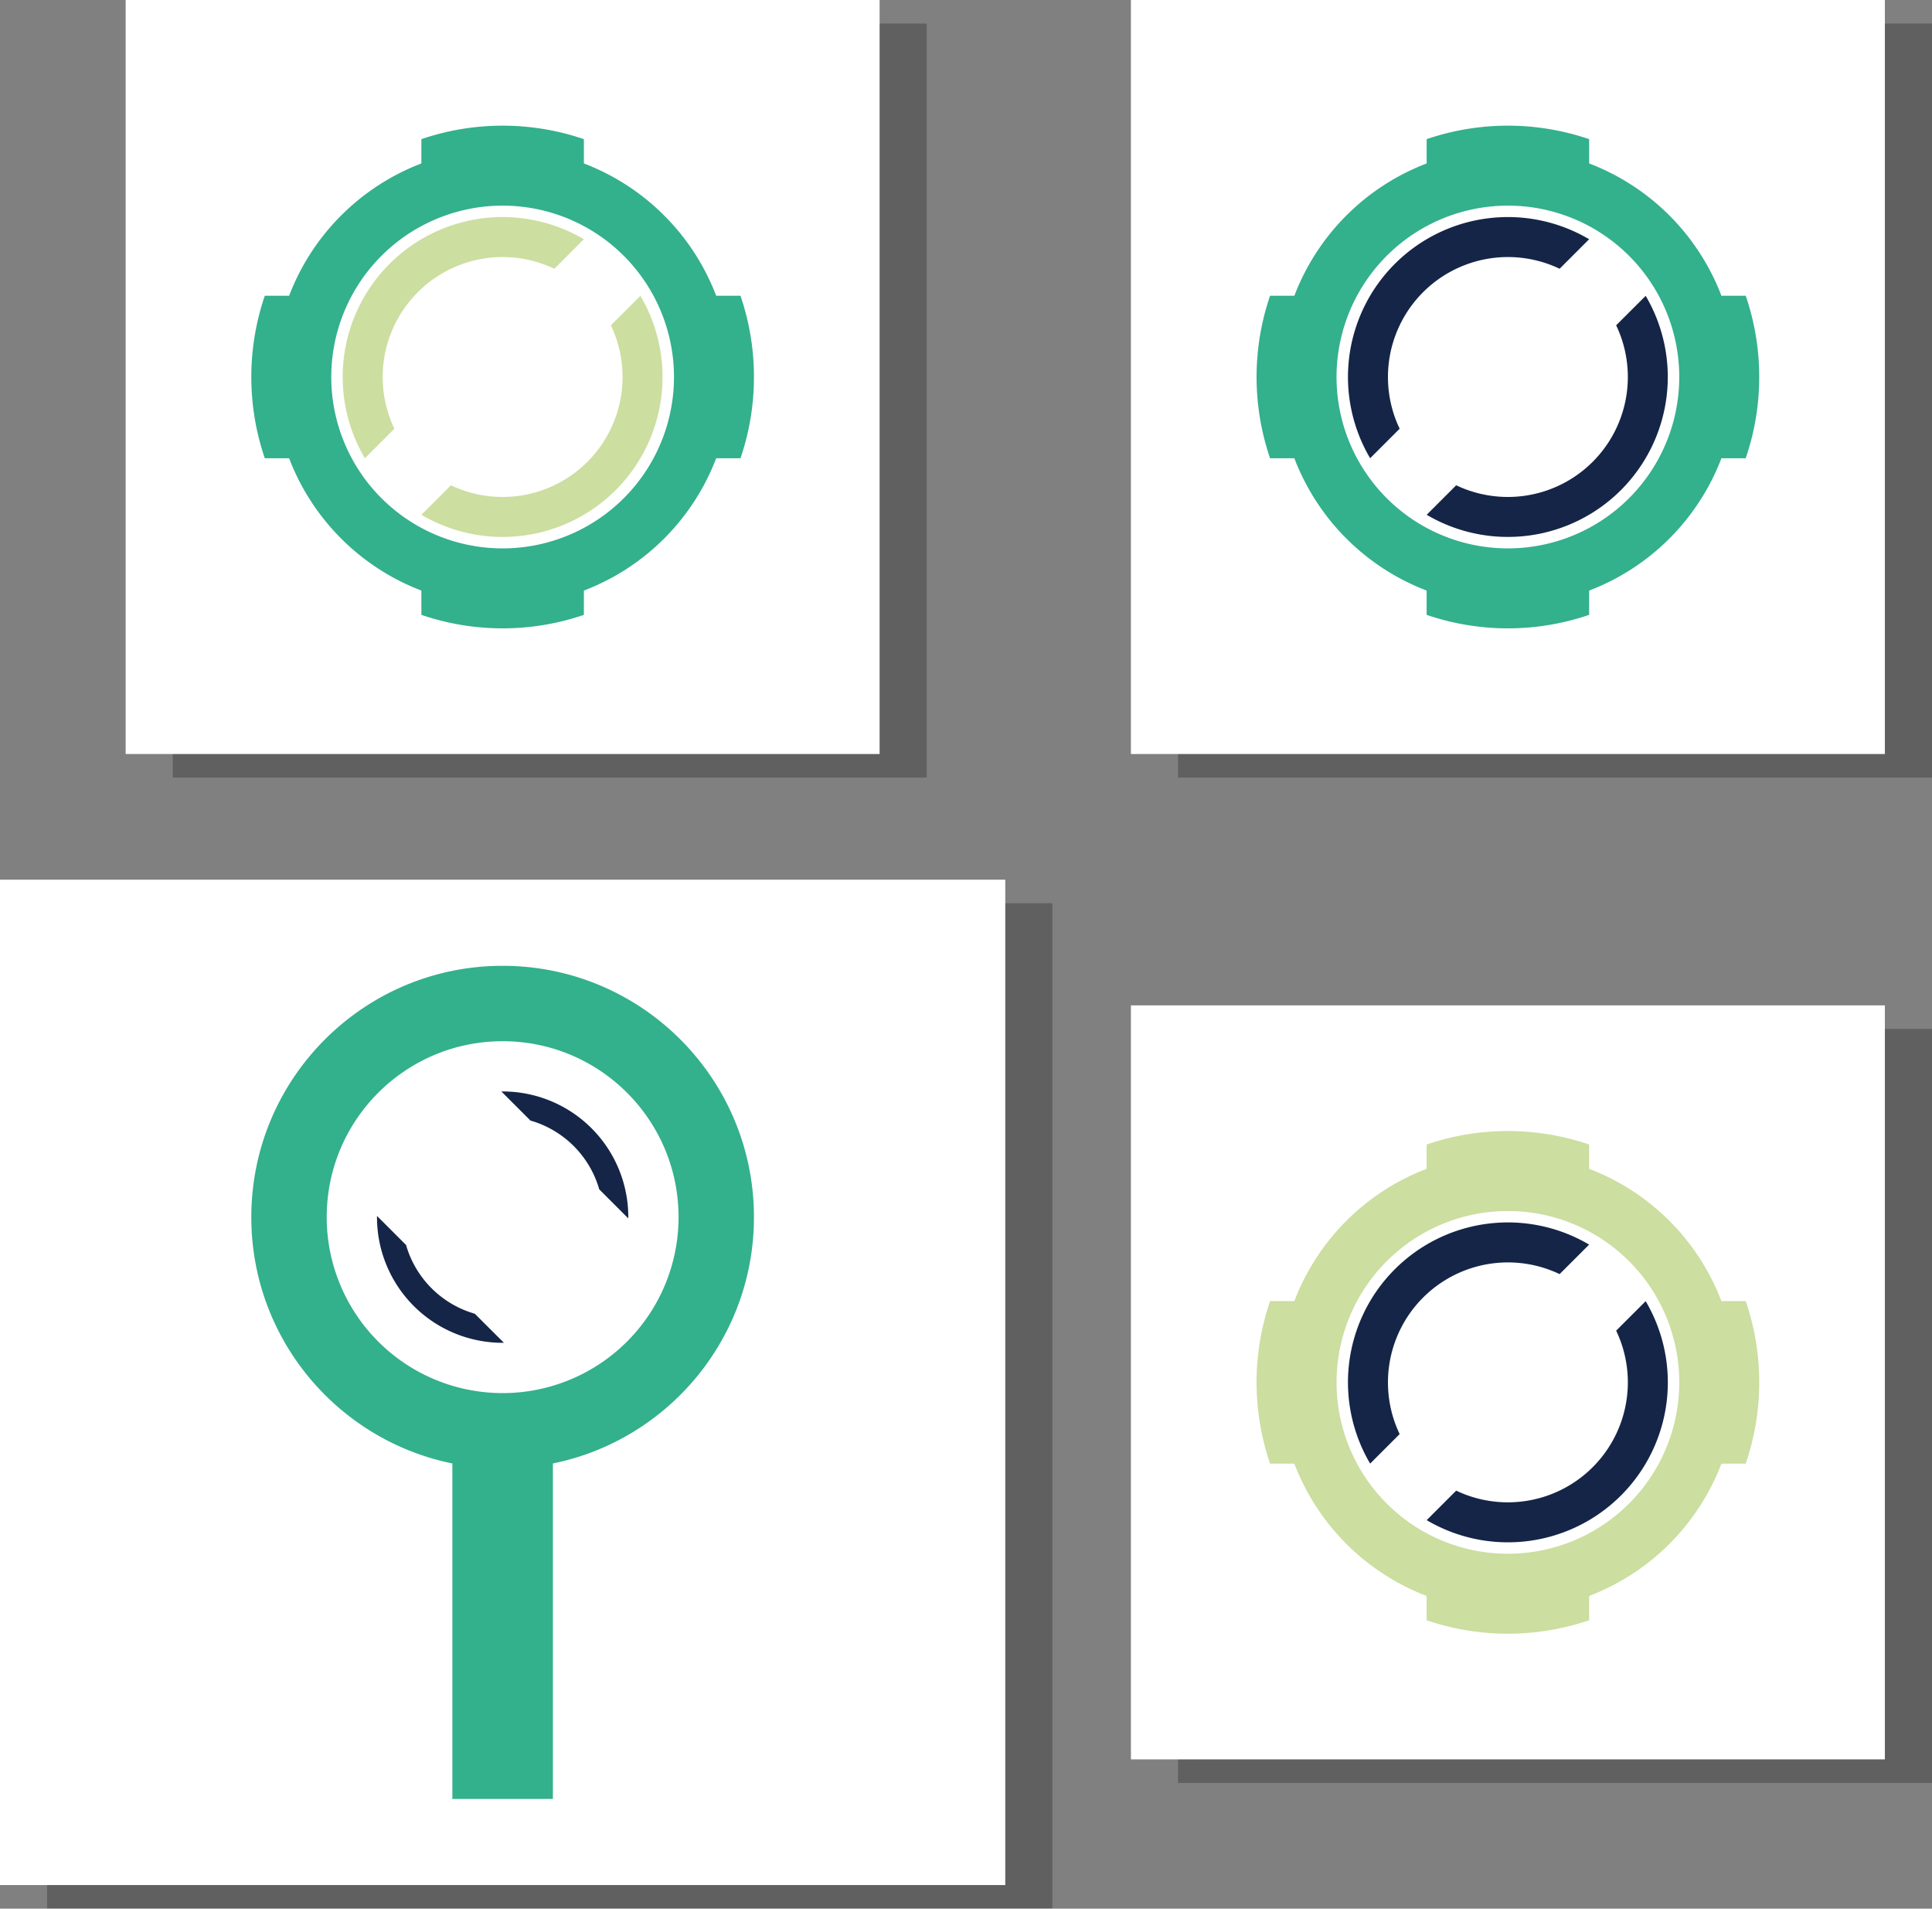 <svg id="Layer_1" data-name="Layer 1" xmlns="http://www.w3.org/2000/svg" viewBox="0 0 2024.69 2000"><rect x="0" y="0" width="2024.69" height="2000" fill="#808080" stroke="none"/><defs><style>.cls-1{opacity:0.25;}.cls-2{fill:#fff;}.cls-3{fill:#152547;}.cls-4{fill:#33b08c;}.cls-5{fill:#ccdea0;}</style></defs><g class="cls-1"><rect x="49.38" y="946.5" width="1053.5" height="1053.5"/><rect x="1234.57" y="1078.19" width="790.12" height="790.12"/><rect x="1234.57" y="24.69" width="790.12" height="790.12"/><rect x="181.07" y="24.69" width="790.12" height="790.12"/><path d="M1516.18,473.94a125.74,125.74,0,0,1,167.64-167.63l30.92-30.93a167.59,167.59,0,0,0-229.48,229.49Z"/><path d="M1743.08,365.56A125.75,125.75,0,0,1,1575.44,533.2l-30.92,30.92A167.58,167.58,0,0,0,1774,334.64Z"/><path d="M1893,419.75a262.48,262.48,0,0,0-14.13-85.15h-25.45A240.07,240.07,0,0,0,1714.78,196V170.51a263.66,263.66,0,0,0-170.31,0V196A240.08,240.08,0,0,0,1405.84,334.6h-25.45a263.63,263.63,0,0,0,0,170.3h25.45a240.1,240.1,0,0,0,138.63,138.64V669a263.48,263.48,0,0,0,170.31,0V643.54A240.09,240.09,0,0,0,1853.42,504.9h25.45A262.48,262.48,0,0,0,1893,419.75ZM1629.63,599.33A179.58,179.58,0,1,1,1809.2,419.75,179.57,179.57,0,0,1,1629.63,599.33Z"/><path d="M462.69,473.94A125.74,125.74,0,0,1,630.32,306.31l30.93-30.93A167.59,167.59,0,0,0,431.76,504.87Z"/><path d="M689.58,365.56A125.75,125.75,0,0,1,521.94,533.2L491,564.12A167.58,167.58,0,0,0,720.5,334.64Z"/><path d="M839.51,419.75a262.49,262.49,0,0,0-14.14-85.15H799.92A240.08,240.08,0,0,0,661.29,196V170.51a263.66,263.66,0,0,0-170.31,0V196A240.05,240.05,0,0,0,352.35,334.6H326.9a263.54,263.54,0,0,0,0,170.3h25.45A240.09,240.09,0,0,0,491,643.54V669a263.48,263.48,0,0,0,170.31,0V643.54A240.1,240.1,0,0,0,799.92,504.9h25.45A262.49,262.49,0,0,0,839.51,419.75ZM576.13,599.33A179.58,179.58,0,1,1,755.71,419.75,179.58,179.58,0,0,1,576.13,599.33Z"/><path d="M1516.18,1527.44a125.74,125.74,0,0,1,167.64-167.63l30.92-30.93a167.58,167.58,0,0,0-229.48,229.48Z"/><path d="M1743.08,1419.06a125.75,125.75,0,0,1-167.64,167.64l-30.92,30.92A167.58,167.58,0,0,0,1774,1388.14Z"/><path d="M1893,1473.25a262.48,262.48,0,0,0-14.13-85.15h-25.45a240.09,240.09,0,0,0-138.64-138.64V1224a263.66,263.66,0,0,0-170.31,0v25.45a240.11,240.11,0,0,0-138.63,138.63h-25.45a263.66,263.66,0,0,0,0,170.31h25.45A240.1,240.1,0,0,0,1544.47,1697v25.45a263.48,263.48,0,0,0,170.31,0V1697a240.09,240.09,0,0,0,138.64-138.64h25.45A262.48,262.48,0,0,0,1893,1473.25Zm-263.37,179.57a179.57,179.57,0,1,1,179.57-179.57A179.56,179.56,0,0,1,1629.63,1652.82Z"/><path d="M547,1401.34a105.23,105.23,0,0,1-72.08-72.08l-30.43-30.43a131.59,131.59,0,0,0,132.94,132.94Z"/><path d="M574.84,1168.46l30.44,30.44A105.21,105.21,0,0,1,677.35,1271l30.44,30.44a131.61,131.61,0,0,0-132.95-133Z"/><path d="M523.46,1558.21v351.55H628.81V1558.21c120.21-24.4,210.7-130.67,210.7-258.09,0-145.46-117.92-263.38-263.38-263.38s-263.37,117.92-263.37,263.38C312.76,1427.54,403.24,1533.81,523.46,1558.21Zm52.67-442.45a184.36,184.36,0,1,1-184.36,184.36A184.36,184.36,0,0,1,576.13,1115.76Z"/></g><rect class="cls-2" y="921.81" width="1053.5" height="1053.5"/><rect class="cls-2" x="1185.19" y="1053.5" width="790.12" height="790.12"/><rect class="cls-2" x="1185.19" width="790.12" height="790.12"/><rect class="cls-2" x="131.69" width="790.12" height="790.12"/><path class="cls-3" d="M1466.8,449.25a125.74,125.74,0,0,1,167.64-167.63l30.92-30.93a167.58,167.58,0,0,0-229.48,229.48Z"/><path class="cls-3" d="M1693.69,340.87a125.75,125.75,0,0,1-167.63,167.64l-30.93,30.92A167.59,167.59,0,0,0,1724.62,310Z"/><path class="cls-4" d="M1843.62,395.06a262.22,262.22,0,0,0-14.14-85.15H1804A240.07,240.07,0,0,0,1665.4,171.27V145.82a263.66,263.66,0,0,0-170.31,0v25.45A240.11,240.11,0,0,0,1356.46,309.9H1331a263.48,263.48,0,0,0,0,170.31h25.45a240.1,240.1,0,0,0,138.63,138.64V644.3a263.48,263.48,0,0,0,170.31,0V618.85A240.07,240.07,0,0,0,1804,480.21h25.45A262.22,262.22,0,0,0,1843.62,395.06ZM1580.25,574.64a179.58,179.58,0,1,1,179.57-179.58A179.58,179.58,0,0,1,1580.25,574.64Z"/><path class="cls-5" d="M413.3,449.25A125.74,125.74,0,0,1,580.94,281.62l30.92-30.93A167.58,167.58,0,0,0,382.38,480.17Z"/><path class="cls-5" d="M640.19,340.87A125.75,125.75,0,0,1,472.56,508.51l-30.92,30.92A167.58,167.58,0,0,0,671.12,310Z"/><path class="cls-4" d="M790.12,395.06A262.48,262.48,0,0,0,776,309.91H750.54A240.09,240.09,0,0,0,611.9,171.27V145.82a263.66,263.66,0,0,0-170.31,0v25.45A240.11,240.11,0,0,0,303,309.9H277.51a263.48,263.48,0,0,0,0,170.31H303A240.1,240.1,0,0,0,441.59,618.85V644.3a263.48,263.48,0,0,0,170.31,0V618.85A240.09,240.09,0,0,0,750.54,480.21H776A262.48,262.48,0,0,0,790.12,395.06ZM526.75,574.64A179.58,179.58,0,1,1,706.32,395.06,179.57,179.57,0,0,1,526.75,574.64Z"/><path class="cls-3" d="M1466.8,1502.75a125.75,125.75,0,0,1,167.64-167.64l30.92-30.92a167.58,167.58,0,0,0-229.48,229.48Z"/><path class="cls-3" d="M1693.69,1394.37A125.74,125.74,0,0,1,1526.06,1562l-30.93,30.93a167.59,167.59,0,0,0,229.49-229.48Z"/><path class="cls-5" d="M1843.62,1448.56a262.33,262.33,0,0,0-14.14-85.16H1804a240.08,240.08,0,0,0-138.63-138.63v-25.45a263.66,263.66,0,0,0-170.31,0v25.45a240.11,240.11,0,0,0-138.63,138.63H1331a263.48,263.48,0,0,0,0,170.31h25.45a240.1,240.1,0,0,0,138.63,138.64v25.45a263.66,263.66,0,0,0,170.31,0v-25.45A240.07,240.07,0,0,0,1804,1533.71h25.45A262.22,262.22,0,0,0,1843.62,1448.56Zm-263.37,179.57a179.57,179.57,0,1,1,179.57-179.57A179.58,179.58,0,0,1,1580.25,1628.13Z"/><path class="cls-3" d="M497.6,1376.64a105.21,105.21,0,0,1-72.07-72.07l-30.44-30.44a131.61,131.61,0,0,0,133,132.95Z"/><path class="cls-3" d="M525.46,1143.77l30.44,30.44A105.21,105.21,0,0,1,628,1246.28l30.44,30.44a131.61,131.61,0,0,0-132.95-133Z"/><path class="cls-4" d="M474.07,1533.52v351.55H579.42V1533.52c120.22-24.4,210.7-130.68,210.7-258.09,0-145.46-117.91-263.38-263.37-263.38S263.37,1130,263.37,1275.43C263.37,1402.84,353.86,1509.12,474.07,1533.52Zm52.68-442.46c101.82,0,184.36,82.55,184.36,184.37a184.36,184.36,0,0,1-368.72,0C342.39,1173.61,424.93,1091.06,526.75,1091.06Z"/></svg>